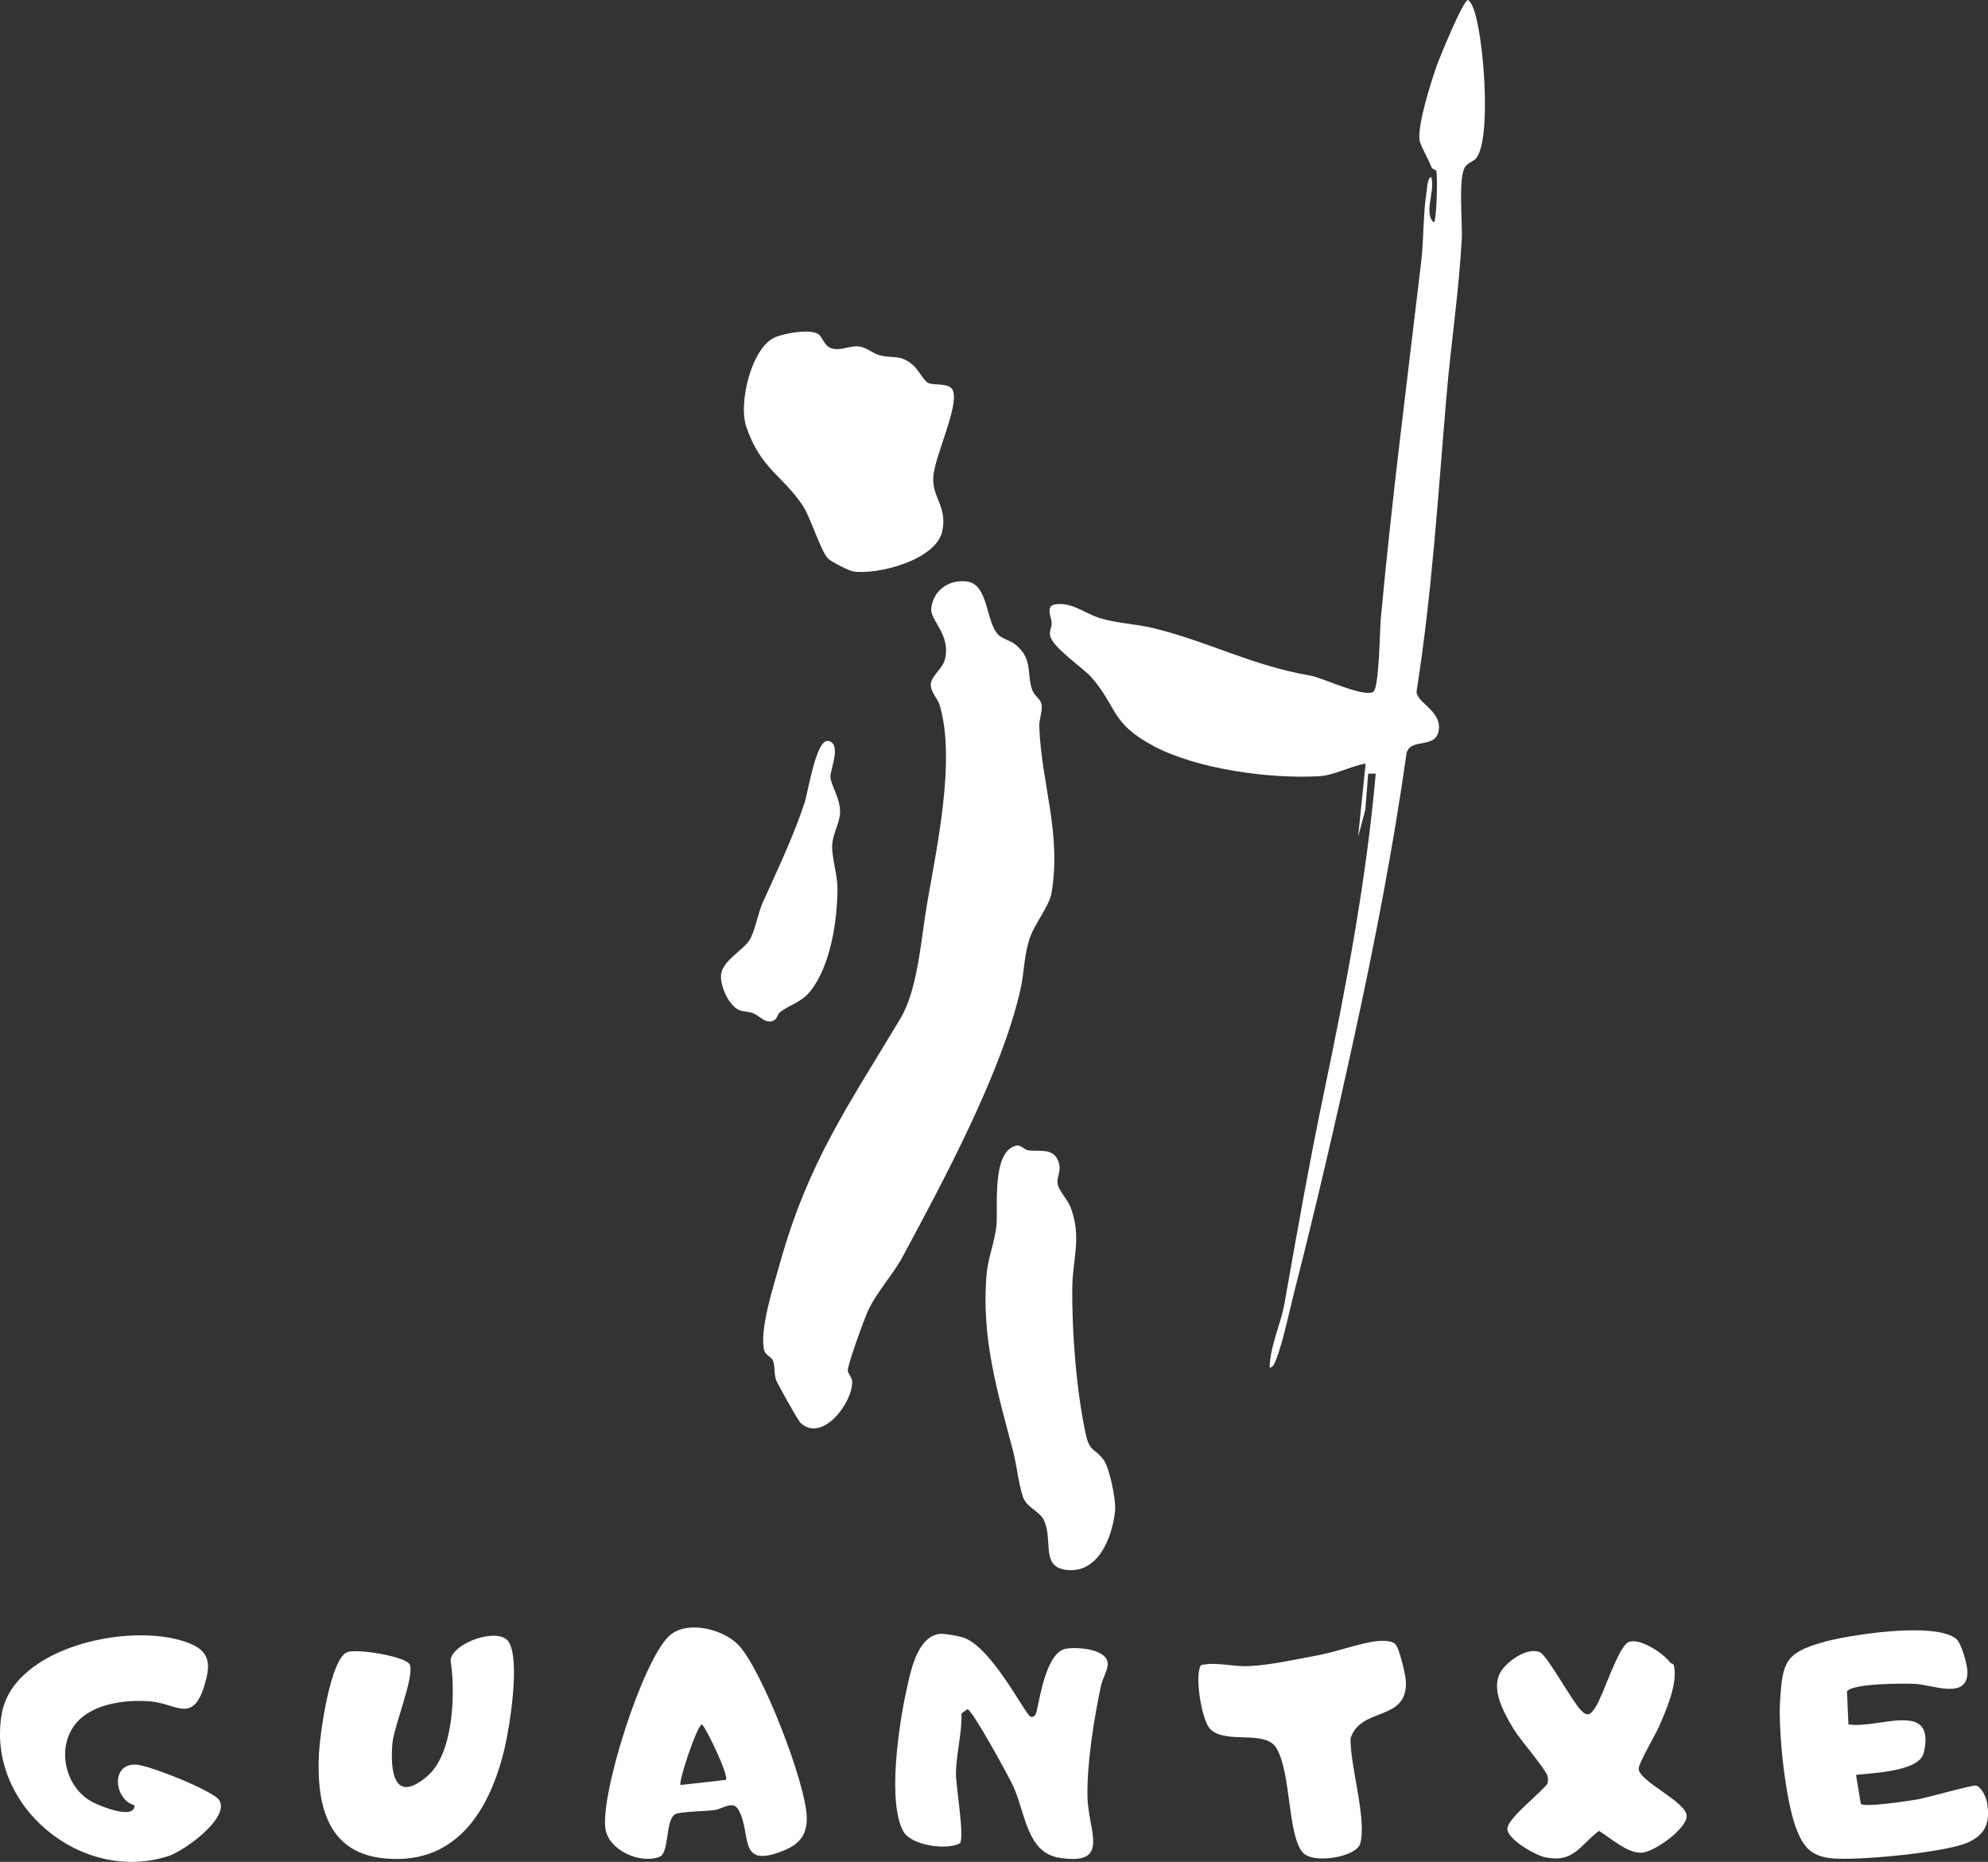 <?xml version="1.0" encoding="UTF-8"?>
<svg id="Capa_2" data-name="Capa 2" xmlns="http://www.w3.org/2000/svg" viewBox="0 0 786.45 736.39">
  <rect x="0" y="0" width="786.45" height="736.39" fill="#333333" stroke="none"/>
  <defs>
    <style>
      .cls-1 {
        fill: #fff;
      }
    </style>
  </defs>
  <g id="Capa_1-2" data-name="Capa 1">
    <path class="cls-1" d="M316.58,562.63c-.89-.86-9.11-15.46-9.59-16.92-.9-2.76-.33-5.64-1.27-7.73-.57-1.26-2.86-2.06-3.34-3.73-2.22-7.81,3.9-26.5,6.13-34.5,11.23-40.23,27.06-62.43,47.75-97.03,6.79-11.36,8.02-30.74,10.41-44.81,3.79-22.29,11.55-57.26,5.08-78.97-.81-2.73-3.71-5.28-3.52-8.4s4.58-6.03,5.52-9.54c2.65-9.88-5.79-15.46-5.34-20.28.67-7.26,7.09-11.72,14.24-10.72,8.34,1.18,7.34,15.73,12.13,20.91,1.69,1.83,4.88,2.32,6.96,4.04,7.22,5.94,4.17,11.76,6.75,18.25.81,2.05,3.15,3.19,3.58,5.5s-1.05,5.74-.93,8.78c.9,22.73,8.84,42.03,4.84,65.75-.86,5.07-6.53,11.92-8.49,17.51-2.44,6.96-2.25,13.69-3.72,20.28-7.3,32.81-30.48,75.94-46.79,106.21-3.73,6.92-10.3,13.94-13.66,21.34-1.43,3.15-8.29,21.86-7.92,23.65.29,1.39,1.69,2.58,1.73,4.23.17,8.45-12,24.47-20.56,16.18Z"/>
    <path class="cls-1" d="M583.91,62.67c-.86,1.02-3.1,1.7-4.25,3.24-2.9,3.86-1.05,22.29-1.39,28.61-1.11,20.66-4.28,41.42-6.03,61.97-3.33,39.08-5.73,78.3-11.86,117.04.16,4.46,9.58,7.46,8.85,14.85-.81,8.14-10.91,3.22-12.77,9.32-5.32,37.67-12.61,75.14-20.71,112.29-7.28,33.41-15.33,68.08-23.8,101.2-2.02,7.9-4.38,19.58-7.22,26.78-.47,1.21-1.04,2.75-2.48,3.01.18-8.66,4.42-17.18,5.91-25.58,4.95-27.99,9.81-55.58,15.62-83.38,8.71-41.71,16.69-83.48,20.46-126.03h-2.99s-1.14,14.36-1.14,14.36l-2.85,10.63,2.98-28.99c-5.93,1.02-12.49,4.68-18.53,5.02-19.28,1.07-47.94-2.75-65.15-11.84-17.32-9.16-14.41-15.37-24.75-27.25-3.27-3.76-15.6-11.83-16.42-16.67-.32-1.89.69-3.27.66-4.76-.04-2.18-2.38-6.28.84-7.36,6.91-1.39,12.14,3.5,18.33,5.38,6.54,1.99,14.55,2.33,21.07,3.93,22.46,5.51,38.54,14.7,62.21,18.79,4.49.77,21.36,8.87,24.81,6.34,2.31-1.7,2.51-24.53,2.94-29.07,4.39-47.31,10.42-93.96,15.98-141.02,1.06-9,.7-18.7,2.15-27.85.21-1.33.35-5.43,1.85-5.63,1.63,5.53-3.19,14.42,1,17.99,1.14-.86,1.52-17.98.98-20.29-.16-.69-1.55-.63-1.88-1.49-1.23-3.16-4.05-8.05-4.63-10.19-1.43-5.3,4.4-23.49,6.5-29.57C569.34,23.13,578.85-.05,580.73,0c1.07.76,1.5,1.83,2,2.98,4.18,9.77,7.54,52.11,1.18,59.68Z"/>
    <path class="cls-1" d="M323.94,132.28c1.38,1.11,2.29,4.68,5,5.5,3.64,1.1,7.03-1.1,10.66-.76,3.27.31,5.65,2.82,8.55,3.54,5.4,1.34,7.93-.55,13.11,3.89,2.05,1.76,4.23,6.26,5.97,7.03,2.63,1.16,8.62-.36,9.82,3.17,2.18,6.41-7.21,25.61-7.83,33.85s5.61,11.67,3.55,21.54c-2.38,11.37-25.32,17.37-35.1,15.99-1.88-.27-8.61-3.78-9.98-5.02-2.84-2.59-7.01-16.31-10.06-20.94-7.88-11.98-16.85-14.6-22.47-31.53-3.05-9.19,2.1-31.47,11.81-35.3,3.49-1.38,13.91-3.4,16.96-.96Z"/>
    <path class="cls-1" d="M436.69,577.54c2.17,2.96,4.85,15.59,4.44,19.83-1.01,10.43-6.55,25.11-19.31,23.53-10.11-1.26-5.24-11.21-8.7-19.35-1.63-3.83-7.02-5.27-8.44-9.51-1.78-5.33-2.49-12.77-3.9-18.1-6.29-23.82-12.73-45.23-10.45-70.34.55-6.08,3.35-12.96,3.88-19.13.62-7.21-1.95-29.1,7.77-31.34,2.01-.46,3.06,1.59,4.79,1.83,4.66.63,10.92-1.36,12.3,5.77.55,2.87-1.08,4.91-.67,7.51s3.91,6.2,5.04,9.05c4.6,11.66.93,20.73.77,31.25-.27,17.6,1.56,41.29,5.31,58.67,1.55,7.19,3.59,5.44,7.18,10.34Z"/>
    <path class="cls-1" d="M773.95,648.27c2.04,1.76,4.43,10.43,4.38,13.23-.19,10.79-13.78,4.86-20.6,4.49-4.45-.24-24.85-.25-27.07,2.96l.58,13.04c11.41,2.05,34.83-10.09,29.79,11.28-1.75,7.41-20.33,7.94-26.79,8.71l1.89,11.42c1.08,1.6,19.02-1.14,22.33-1.71,3.95-.68,21.67-5.76,23.16-5.48,2.18.41,4.01,4.45,4.39,6.5,1.42,7.66-.25,12.73-7.52,16.01-8.82,3.98-44.9,7.45-54.66,6.17-7.73-1.01-10.62-4.81-13.26-11.74-4.34-11.39-7.15-38.44-6.36-50.71.96-14.9,2.08-18.56,16.25-22.75,10.53-3.11,45.33-8.46,53.5-1.42Z"/>
    <path class="cls-1" d="M371.96,646.2c1.77-.16,7.3.85,9.1,1.45,11.39,3.77,24.66,30.84,26.68,31.33,1.63.39,2.15-1.24,2.44-2.55,1.44-6.44,4.08-23.17,11.61-24.38,4.59-.74,16.7.13,16.43,6.32-.1,2.28-2.14,5.75-2.69,8.41-2.78,13.33-5.55,30.2-5.33,43.75.22,13.65,9.5,27.52-11.22,24.21-12.7-2.03-13.35-17.59-18.01-27.99-1.7-3.79-16.18-30.34-18.25-30.76l-2.33,1.65c.21,7.62-2.18,16.44-2.22,23.83-.03,5.1,3.45,24.8,1.61,27.55-5.36,2.91-19.36.83-22.41-4.67-6.42-11.61-1.76-42.27,1.16-55.57,1.66-7.56,4.28-21.77,13.43-22.57Z"/>
    <path class="cls-1" d="M291.87,650.34c9.44,9.48,26.96,55.02,27.28,68.3.17,6.87-2.71,10.57-8.69,13.08-19.17,8.02-12.83-6.53-18.39-16.06-2.15-3.68-6.2-.21-9.43.24s-13.34.57-15.42,1.58c-4.1,1.99-2.35,15.28-6.21,16.85-7.62,3.1-20.29-2.51-21.51-11.1-1.98-14.01,14.74-66.58,25.24-76.22,6.87-6.31,21.01-2.8,27.13,3.35ZM287.21,703.94c1.14-1.61-7.29-19.47-9.48-21.94-1.88,0-9.51,22.95-8.5,23.98l17.98-2.04Z"/>
    <path class="cls-1" d="M53.22,714c-7.86-2.01-9.79-16.4.51-16.1,5.04.15,30.75,10.41,33,14.08,4.34,7.09-14.04,20.11-19.95,22.05-34.55,11.34-72.32-20.05-66.11-56.11,4.69-27.22,53.11-37,74.85-27.74,8.17,3.48,7.61,9.15,5.22,16.81-4.57,14.67-11.13,6.82-20.98,5.95-8.77-.78-19.94.42-27.03,6.04-11.2,8.87-8.25,27.57,4.12,33.88,3.18,1.62,16.42,7.02,16.37,1.14Z"/>
    <path class="cls-1" d="M162.01,658.18c2.33,4.06-6.19,24.58-6.77,31.31-.98,11.56.82,24.16,13.9,12.9,10.33-8.89,11.11-33.23,9.09-45.83.98-7.05,19.24-13.21,23.04-7.14,4.57,7.3.4,33.54-1.73,42.38-6.01,24.96-19.74,46.62-48.71,43.06-22.16-2.72-25.62-22.75-24.65-41.43.38-7.31,4.35-36.91,11.06-39.94,3.58-1.62,22.99,1.59,24.77,4.69Z"/>
    <path class="cls-1" d="M660.68,657.55c.25.36,1.35.37,1.52,1.14,1.57,7.19-2.93,17.28-5.8,23.97-1.39,3.23-8.2,14.79-8.15,16.86.11,5.11,19.3,13.24,19,18.88-.27,5.09-12.84,14.08-17.78,14.36-5.7.32-12.29-5.85-16.92-8.64-7.62,5.72-9.92,12.86-21.38,10.42-3.9-.83-15.83-7.57-14.79-11.81s12.42-13.08,15.58-16.99c.55-.93.49-2.17.28-3.19-.54-2.56-11.04-14.67-13.42-18.65-3.7-6.18-9.38-15.91-5.03-22.87,2.55-4.1,10.56-9.78,15.44-7.53,2.92,1.35,12.41,18.93,16.14,22.86,2.58,2.72,3.75,1.96,5.73-1.02,3.24-4.89,8.98-24.05,13.19-25.89s13.8,4.39,16.42,8.11Z"/>
    <path class="cls-1" d="M551.98,650.24c1.55,1.46,4,11.91,4.16,14.38,1.05,16.59-17.82,10.15-21.87,22.94-.24,10.56,6.6,32.35,3.78,41.73-1.54,5.11-18.73,8.24-22.83,3.21-5.85-7.19-4.44-30.8-10.12-40.88-4.42-7.84-19.94-1.52-26.29-7.71-3.5-3.41-6.35-21.62-3.68-25.35,6.14-1.37,12.05.64,18.61.4,8.42-.3,19.22-2.74,27.69-4.3,7.17-1.32,17.15-5.01,23.44-5.6,2.08-.19,5.55-.3,7.12,1.18Z"/>
    <path class="cls-1" d="M308.56,400.32c-.81.61-1.11,2.54-2.31,3.2-3.2,1.77-5.5-1.63-8.29-2.77-1.87-.76-4.01-.52-5.69-1.31-4.05-1.92-7.4-9.48-7.03-13.86.47-5.6,8.7-9.66,11.31-13.86,2.13-3.43,3.3-10.58,5.17-14.73,5.83-12.91,12.03-25.84,16.56-39.44,1.36-4.08,4.53-25.27,9.32-24.5,5.58.9.66,11.8.91,14.3.37,3.79,4.02,8.4,3.81,14.15-.15,4.11-3.05,8.59-3.13,13.04-.08,5.07,2.13,11.5,2.11,16.96-.05,12.59-2.69,30.33-10.65,40.41-3.6,4.57-7.79,5.19-12.1,8.41Z"/>
  </g>
</svg>